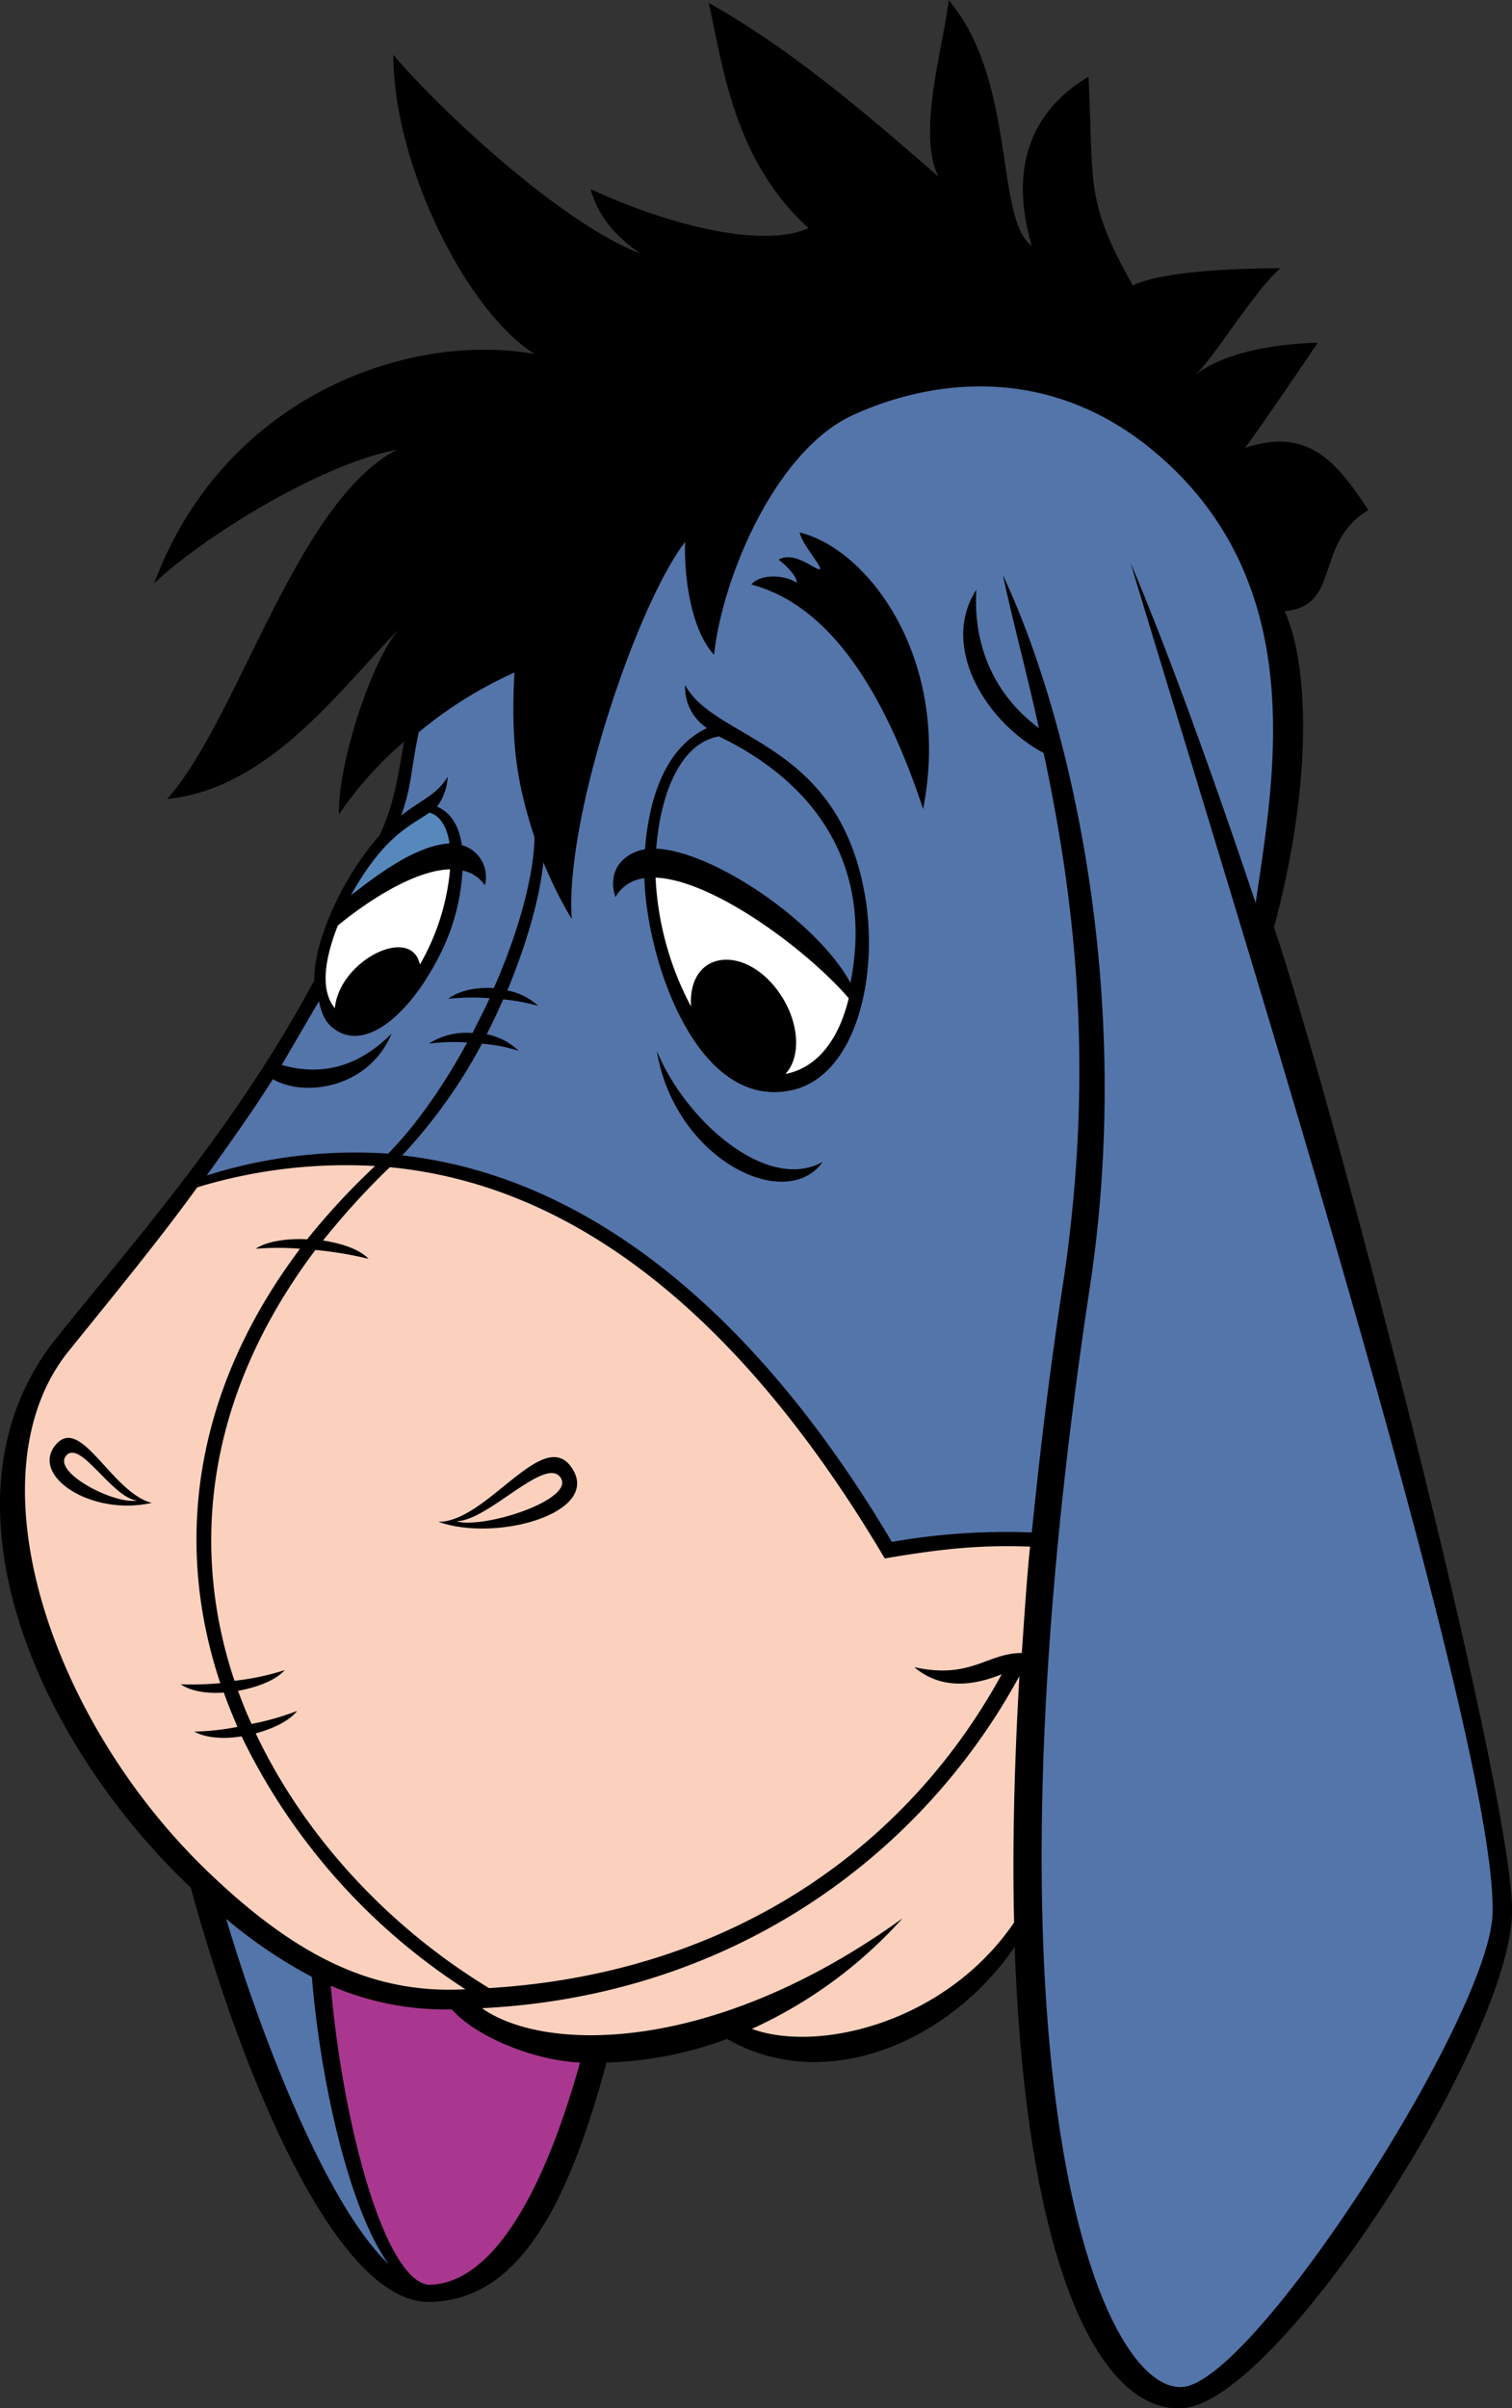 <svg xmlns="http://www.w3.org/2000/svg" width="256" height="407.5" viewBox="0 0 256 407.5">
  <rect x="0" y="0" width="256" height="407.5" fill="#333333" stroke="none"/>
  <g id="katman_2" data-name="katman 2">
    <g id="katman_1-2" data-name="katman 1">
      <g>
        <path d="M217.5,103.4c9.7-.8,4.9-11.6,14.2-17.1-5-7.4-9.8-14.3-20.9-10.5C214,71.5,223.1,58,223.1,58s-13.9,0-20.8,5.5c3.2-2.8,10.1-14.4,14.5-18.1,0,0-18.6-.2-25,2.9-8.1-14.4-6.6-16.8-7.5-35.3-6.9,4-14.4,12.4-9.6,28.6-6.3-4.5-2.5-27.9-14.1-41.6-.6,6.8-5.5,22.5-1.7,29.9C145.3,18,133.2,7.9,120,.5c2.4,10.6,4.2,26.6,16.9,38.1-7.7,3.5-23.5-.4-36.9-6.6.8,2.8,2.4,6.7,8.4,10.9C95.6,38,75.7,19.9,66.6,9.3c0,18.3,12.1,43.1,23.9,50.6-21.2-3.8-52.5,7-64.4,38.8,8-7.6,27.9-20.1,41.1-22.6C50.1,85,40.4,121.6,28.3,135.2c17.3-1.8,29-18.3,39.3-28.8-4.9,5.6-10.5,23.4-10.2,31.4a61.3,61.3,0,0,1,11-12.3c-1.1,6.5-1.8,10.8-4.1,15.8a50,50,0,0,0-6.6,9.7c-2.9,5.6-4.5,10.7-4.5,14.9-13.6,25.4-31.5,45.3-43.8,60.7-21.2,26.7-3.5,67.8,22.9,92.8,9.4,34.3,25.2,70.2,40.3,70.1s23.5-16.1,30.1-40.5a63.6,63.6,0,0,0,20.4-4c16.9,9.7,38,.2,48.7-15.6,1.9,54.5,14.6,78.8,28.3,78.1,16.3-.9,55.1-61.6,55.9-83.5.7-18.6-30-136.7-40.3-167.1C222.2,132.8,221.7,112.6,217.5,103.4Z"/>
        <path d="M90.5,141.7c-2.8-8.6-4.1-15.5-3.4-27.9a70.4,70.4,0,0,0-16.2,10.1c-1.4,6.6-1.2,9.3-3,14.1,3.5-2.7,6.3-3.7,7.9-6.6a9.4,9.4,0,0,1-1.8,5.1c2.2.9,3.7,3.1,4.2,6.5a5.6,5.6,0,0,1,3.9,6.8,6,6,0,0,0-3.8-2.5,35.4,35.4,0,0,1-3.9,14.4c-5.1,10.1-12.6,16.3-17.8,12.4-1.6-1.1-2.2-2.8-2.6-4.7l-6.3,10.8c6.7,1.9,12.9.4,18.6-5.3-3.9,9.3-14.8,10.8-20.1,7.7-3.2,5.1-7.4,11-11.2,16.3a83.4,83.4,0,0,1,30.7-3.7c4.9-4.9,9.7-12,13.4-18.8a32.7,32.7,0,0,0-6.5.2,11.7,11.7,0,0,1,7.4-1.8c1-2,2-3.9,2.9-5.9a38.8,38.8,0,0,0-7,.1c1.8-1.4,4.8-2,7.7-1.8C87.9,157.5,90.4,148,90.5,141.7Z" style="fill: #5475aa"/>
        <path d="M35.2,316.7C8.3,290.9-5.3,249.2,11.8,228.4c8-9.9,15.3-18.8,21.6-27.5a86.5,86.5,0,0,1,30.1-3.6A119.9,119.9,0,0,0,52,209.7c-3.5-.2-7,.4-8.7,1.6a45.6,45.6,0,0,1,7.5,0c-18.5,24.6-21.2,50.5-13.5,73.5a53.4,53.4,0,0,1-6.7.2c1.8,1.2,4.5,1.6,7.3,1.4.7,2,1.5,3.9,2.3,5.8a42.6,42.6,0,0,1-7.3.8c2,1.1,5,1.3,8,.8a105.7,105.7,0,0,0,37.9,42.8C63.8,337.4,50.8,331.7,35.2,316.7Z" style="fill: #fbd1bd"/>
        <path d="M52.8,334.5a82.3,82.3,0,0,1-14.5-9.8c6.3,21.2,17.4,48.9,27.5,58.4C59.5,374.5,54.4,353.6,52.8,334.5Z" style="fill: #5475aa"/>
        <path d="M76.5,340A49,49,0,0,1,56,336c2.1,23.9,9.2,49.9,16.6,50.6,10.1-.1,19-13.9,25.6-37.6C90,348.6,80.3,344.4,76.5,340Z" style="fill: #aa378f"/>
        <path d="M171.7,325.3c-11.6,17-33.2,22.1-44.4,18a77,77,0,0,0,25.5-18.7c-32,23.1-60.6,22.7-71.2,15.2,42.3-2.1,74.4-25.7,91-56.2C171.7,299.1,171.4,312.9,171.7,325.3Z" style="fill: #fbd1bd"/>
        <path d="M173,279.7c-5.9,0-8.6,4.5-18.2,2.4,5,4.2,10.8,2.8,14.8,1.2-15.9,29.1-45.6,50.6-86.8,53.1-17.6-10.7-31.5-26.2-39.5-43.1,3-.8,5.8-2.2,7-3.8a44.8,44.8,0,0,1-7.7,2.2c-.9-1.9-1.6-3.7-2.3-5.6,3.3-.6,6.4-1.8,7.9-3.5a43.4,43.4,0,0,1-8.5,1.8c-7.6-22.7-4.8-48.3,13.7-72.9a64.2,64.2,0,0,1,9,1.5c-1.5-1.6-4.5-2.6-7.7-3.1A128.1,128.1,0,0,1,66,197.5c33.5,3.2,61.3,28.2,83.8,66.2,10-1.7,16.3-2.3,24.6-2C173.8,267.5,173.4,274.2,173,279.7Z" style="fill: #fbd1bd"/>
        <path d="M194.7,75.8c-20-16.1-41.1-9.8-50.2-5.6-13.1,5.9-22.2,27.4-23.6,40.6-4.1-4.5-5.1-13.8-4.9-19.1-8.3,10.8-20.4,46.9-19.2,63.8a71.6,71.6,0,0,1-4.8-9.6c-.6,6-2.8,13.7-6.1,21.7a10.3,10.3,0,0,1,5.2,2.6,32.6,32.6,0,0,0-5.9-1.1c-.9,2-1.8,4-2.8,5.9a10.8,10.8,0,0,1,5.4,2.8,28.4,28.4,0,0,0-6.2-1.2,88.7,88.7,0,0,1-13.5,18.9c32.8,3.7,60.9,28.3,82.9,65.4a111.8,111.8,0,0,1,23.7-1.6c1.3-13,3-27.3,5.3-42.2,5.6-37.2,1.7-66.2-3.3-89.7-9.8-5.2-17.6-18-11.4-27.6-.6,10.3,3.7,18.3,10.6,23.4-2-9.1-4.5-18.4-6.1-25.9,11.4,24.3,22.2,70.6,14.8,120-20.3,133.5,1.6,187.3,15.5,186.6,12.1-.5,52-62.7,52.6-80,1-28-41.5-163.1-61.3-228.7,5.8,13.6,13.4,34.3,21.2,57.6C215.6,131.9,222.3,98.2,194.7,75.8Z" style="fill: #5475aa"/>
        <path d="M134.9,98.6c.1-1-1.8-3-3.1-3.9,2.8-1.6,6.5,2,7,1.6s-3-4.1-3.4-6.2c11.6,2.8,25.8,21.5,20.9,46.8-6.4-19.3-15.5-34.4-29.1-38C128.6,97.2,132.5,97.1,134.9,98.6Z"/>
        <path d="M111.2,177.8c4.7,11.6,18.6,24.1,28.1,18.8C133,205.4,114.2,196.1,111.2,177.8Z"/>
        <path d="M146.3,150.7c-4.8-25.5-25.3-25.4-30.3-34.8a8.3,8.3,0,0,0,3.7,7.3c-7,3.3-9.8,11.7-10.5,20.5-3.5.6-6.5,3.5-5,8.1a6.4,6.4,0,0,1,4.9-3.2c.4,13.8,8.8,39.2,24.8,35.9C145.1,182.2,149,164.6,146.3,150.7Z"/>
        <path d="M74.2,257.5c8.3.1,17.9-16.5,22.7-9S84.1,261,74.2,257.5Z"/>
        <path d="M77.2,257.4c5.3.1,15.1-11.1,17.7-7.4S81.9,258.8,77.2,257.4Z" style="fill: #fbd1bd"/>
        <path d="M25.7,254.3c-6.8-1.7-12-15-16.3-9.8S15.4,256.6,25.7,254.3Z"/>
        <path d="M23.2,253.9c-4.3-.5-9.6-10.4-12-7.6S19.3,254.6,23.2,253.9Z" style="fill: #fbd1bd"/>
        <path d="M121.7,124.6h0c-6.2,1.1-9.8,9-10.6,19,9.6.4,27.2,12.3,32.9,22.7C148,146,137.6,132.2,121.7,124.6Z" style="fill: #5475aa"/>
        <path d="M143.7,168.9c-1.6,6.8-5.2,11.7-10.6,12.8H133c2.5-2.7,2.4-8-.4-12.7-5.7-9.4-16.2-8.6-15.6,1.3a51.3,51.3,0,0,1-6-21.8C120.8,148.9,136.7,160.8,143.7,168.9Z" style="fill: #fff"/>
        <path d="M72.7,137.5c-2.9,2.1-7.5,3.6-13.3,14,5.5-4.3,11.3-8.4,16.7-8.8C75.8,140.4,74.7,138,72.7,137.5Z" style="fill: #5688bb"/>
        <path d="M76.2,147.1a39.1,39.1,0,0,1-5.1,16.1c-1.5-6.8-13.7-.6-14.4,7.4-2.4-2.9-1.9-7.9.5-14C63.7,151.3,71,147.2,76.2,147.1Z" style="fill: #fff"/>
      </g>
    </g>
  </g>
</svg>
